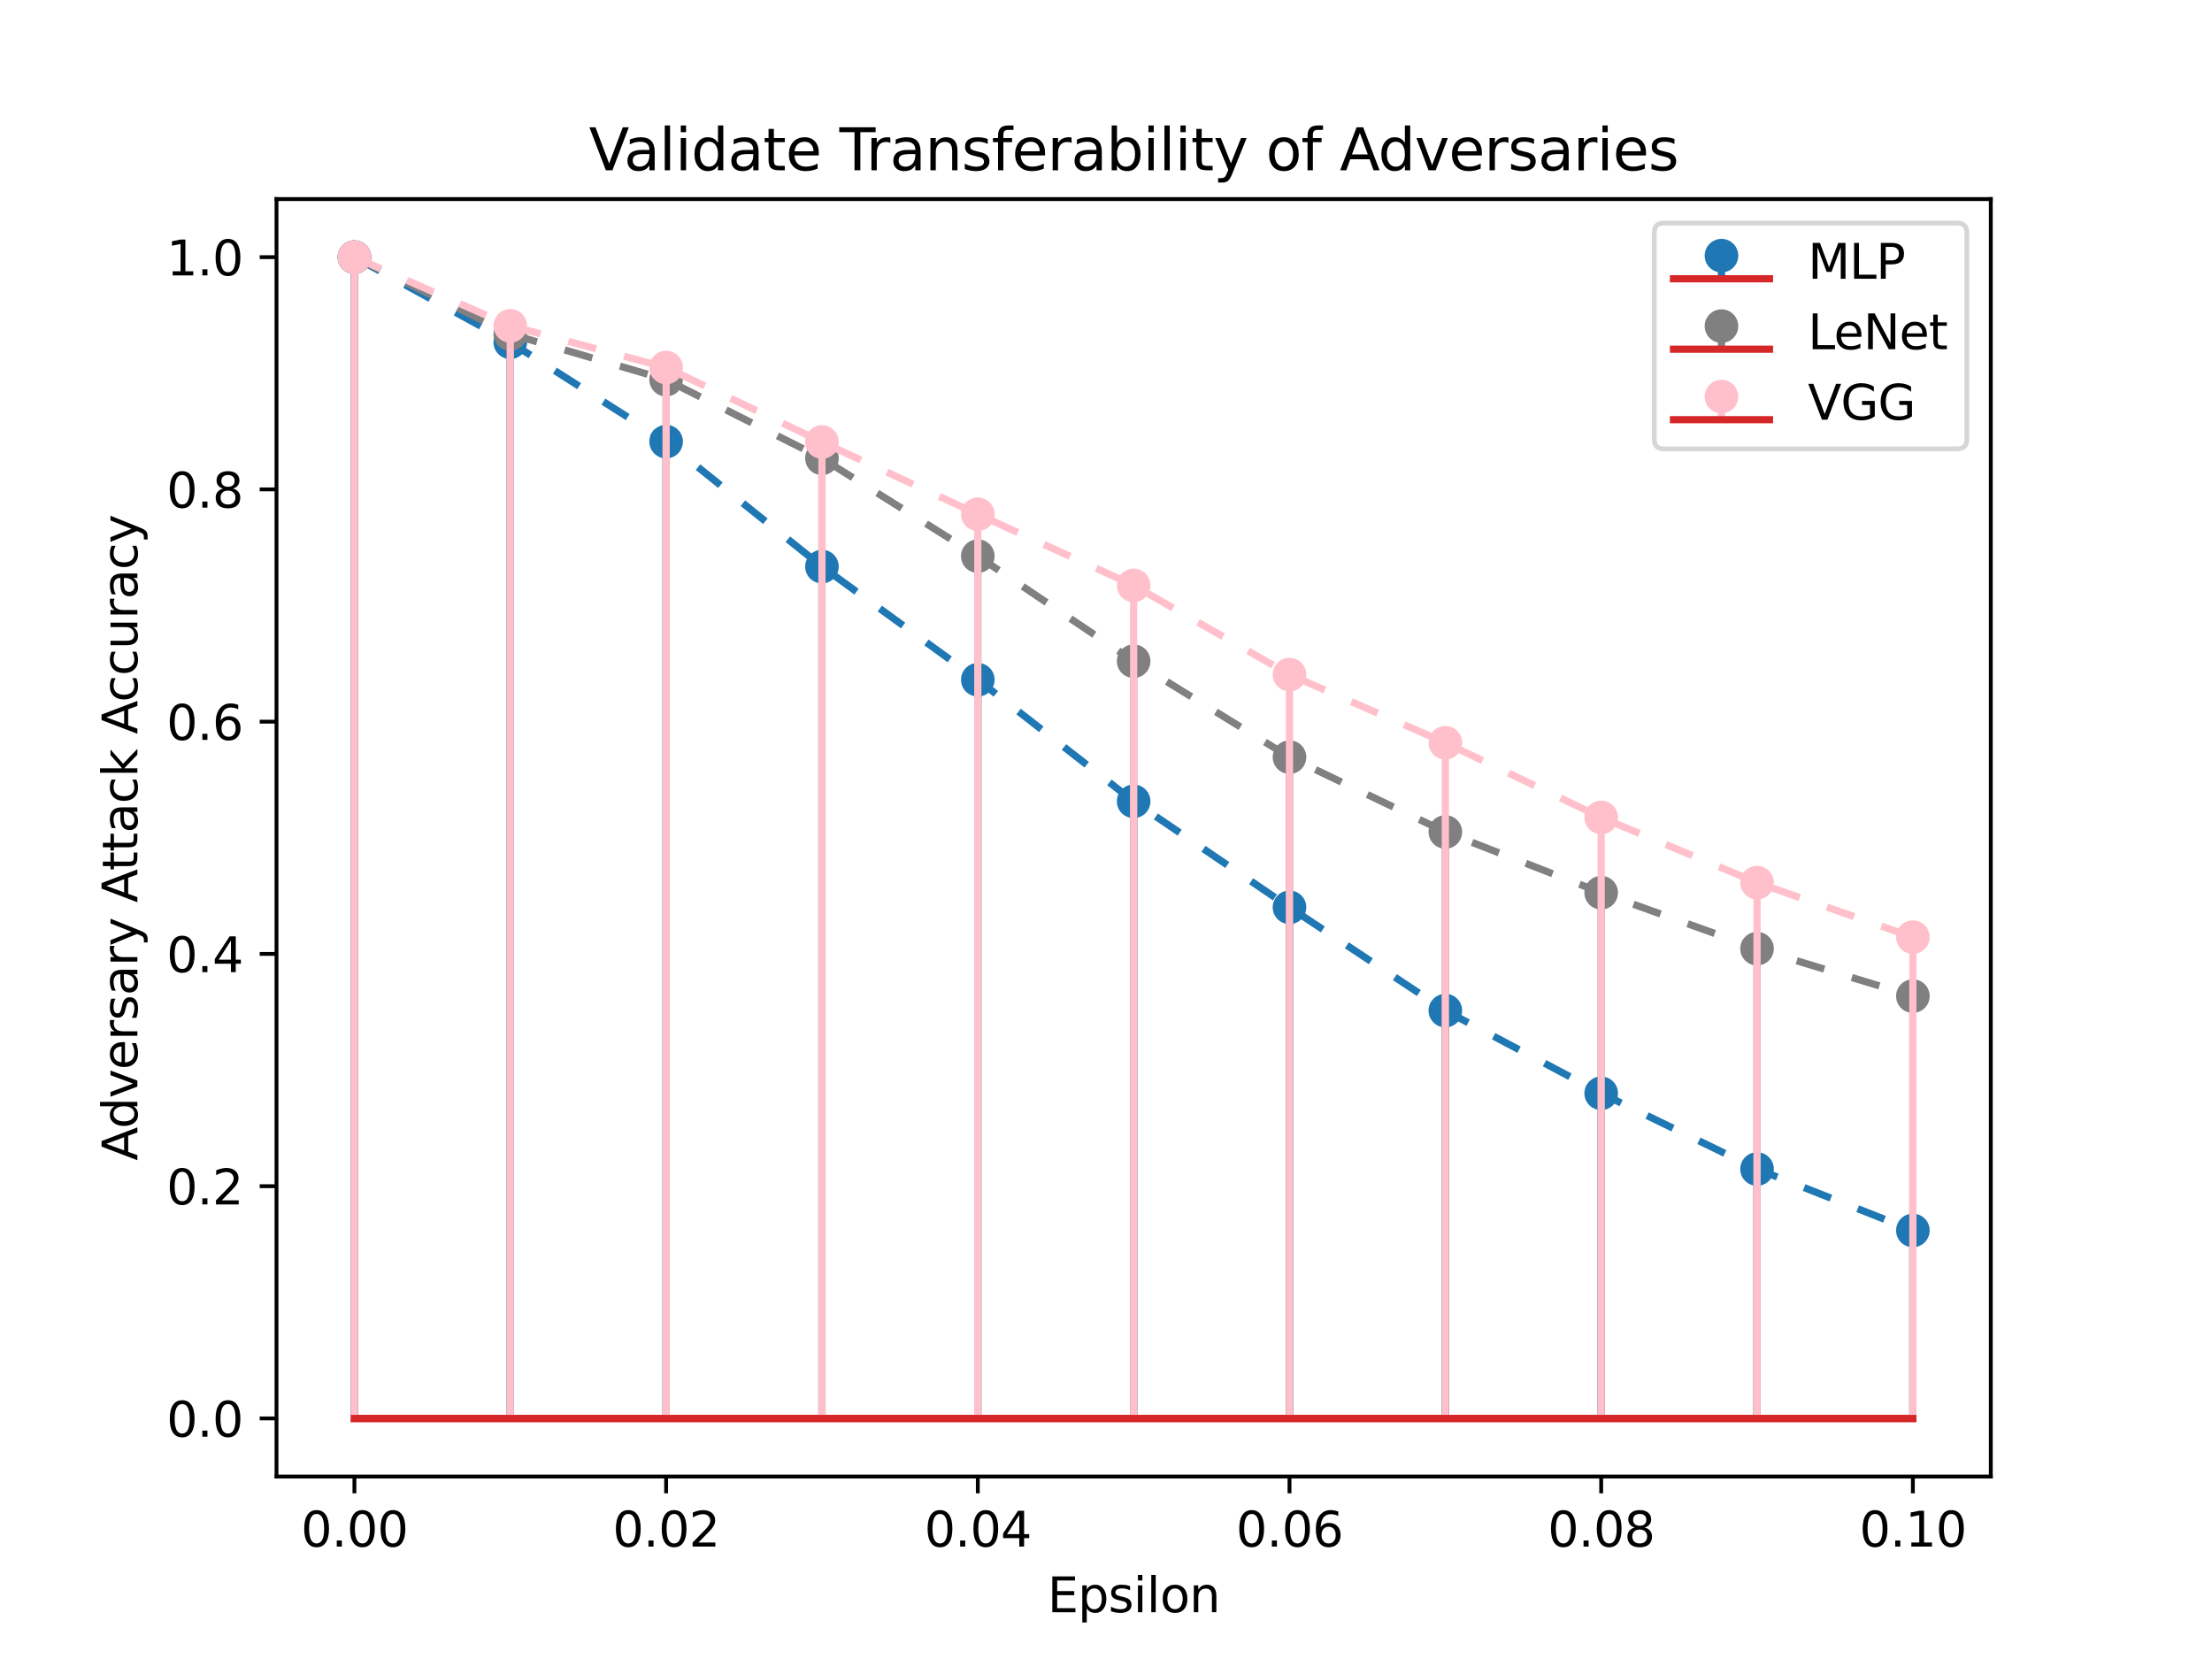 <?xml version="1.0" encoding="utf-8" standalone="no"?>
<!DOCTYPE svg PUBLIC "-//W3C//DTD SVG 1.1//EN"
  "http://www.w3.org/Graphics/SVG/1.1/DTD/svg11.dtd">
<svg xmlns:xlink="http://www.w3.org/1999/xlink" width="460.8pt" height="345.6pt" viewBox="0 0 460.8 345.6" xmlns="http://www.w3.org/2000/svg" version="1.1">
 <defs>
  <style type="text/css">*{stroke-linejoin: round; stroke-linecap: butt}</style>
 </defs>
 <g id="figure_1">
  <g id="patch_1">
   <path d="M 0 345.6 
L 460.8 345.6 
L 460.8 0 
L 0 0 
z
" style="fill: #ffffff"/>
  </g>
  <g id="axes_1">
   <g id="patch_2">
    <path d="M 57.6 307.584 
L 414.72 307.584 
L 414.72 41.472 
L 57.6 41.472 
z
" style="fill: #ffffff"/>
   </g>
   <g id="matplotlib.axis_1">
    <g id="xtick_1">
     <g id="line2d_1">
      <defs>
       <path id="m515051e4c6" d="M 0 0 
L 0 3.5 
" style="stroke: #000000; stroke-width: 0.8"/>
      </defs>
      <g>
       <use xlink:href="#m515051e4c6" x="73.833" y="307.584" style="stroke: #000000; stroke-width: 0.8"/>
      </g>
     </g>
     <g id="text_1">
      <!-- 0.00 -->
      <g transform="translate(62.7 322.182) scale(0.1 -0.1)">
       <defs>
        <path id="DejaVuSans-30" d="M 2034 4250 
Q 1547 4250 1301 3770 
Q 1056 3291 1056 2328 
Q 1056 1369 1301 889 
Q 1547 409 2034 409 
Q 2525 409 2770 889 
Q 3016 1369 3016 2328 
Q 3016 3291 2770 3770 
Q 2525 4250 2034 4250 
z
M 2034 4750 
Q 2819 4750 3233 4129 
Q 3647 3509 3647 2328 
Q 3647 1150 3233 529 
Q 2819 -91 2034 -91 
Q 1250 -91 836 529 
Q 422 1150 422 2328 
Q 422 3509 836 4129 
Q 1250 4750 2034 4750 
z
" transform="scale(0.016)"/>
        <path id="DejaVuSans-2e" d="M 684 794 
L 1344 794 
L 1344 0 
L 684 0 
L 684 794 
z
" transform="scale(0.016)"/>
       </defs>
       <use xlink:href="#DejaVuSans-30"/>
       <use xlink:href="#DejaVuSans-2e" x="63.623"/>
       <use xlink:href="#DejaVuSans-30" x="95.41"/>
       <use xlink:href="#DejaVuSans-30" x="159.033"/>
      </g>
     </g>
    </g>
    <g id="xtick_2">
     <g id="line2d_2">
      <g>
       <use xlink:href="#m515051e4c6" x="138.764" y="307.584" style="stroke: #000000; stroke-width: 0.8"/>
      </g>
     </g>
     <g id="text_2">
      <!-- 0.02 -->
      <g transform="translate(127.631 322.182) scale(0.1 -0.1)">
       <defs>
        <path id="DejaVuSans-32" d="M 1228 531 
L 3431 531 
L 3431 0 
L 469 0 
L 469 531 
Q 828 903 1448 1529 
Q 2069 2156 2228 2338 
Q 2531 2678 2651 2914 
Q 2772 3150 2772 3378 
Q 2772 3750 2511 3984 
Q 2250 4219 1831 4219 
Q 1534 4219 1204 4116 
Q 875 4013 500 3803 
L 500 4441 
Q 881 4594 1212 4672 
Q 1544 4750 1819 4750 
Q 2544 4750 2975 4387 
Q 3406 4025 3406 3419 
Q 3406 3131 3298 2873 
Q 3191 2616 2906 2266 
Q 2828 2175 2409 1742 
Q 1991 1309 1228 531 
z
" transform="scale(0.016)"/>
       </defs>
       <use xlink:href="#DejaVuSans-30"/>
       <use xlink:href="#DejaVuSans-2e" x="63.623"/>
       <use xlink:href="#DejaVuSans-30" x="95.41"/>
       <use xlink:href="#DejaVuSans-32" x="159.033"/>
      </g>
     </g>
    </g>
    <g id="xtick_3">
     <g id="line2d_3">
      <g>
       <use xlink:href="#m515051e4c6" x="203.695" y="307.584" style="stroke: #000000; stroke-width: 0.8"/>
      </g>
     </g>
     <g id="text_3">
      <!-- 0.04 -->
      <g transform="translate(192.562 322.182) scale(0.1 -0.1)">
       <defs>
        <path id="DejaVuSans-34" d="M 2419 4116 
L 825 1625 
L 2419 1625 
L 2419 4116 
z
M 2253 4666 
L 3047 4666 
L 3047 1625 
L 3713 1625 
L 3713 1100 
L 3047 1100 
L 3047 0 
L 2419 0 
L 2419 1100 
L 313 1100 
L 313 1709 
L 2253 4666 
z
" transform="scale(0.016)"/>
       </defs>
       <use xlink:href="#DejaVuSans-30"/>
       <use xlink:href="#DejaVuSans-2e" x="63.623"/>
       <use xlink:href="#DejaVuSans-30" x="95.41"/>
       <use xlink:href="#DejaVuSans-34" x="159.033"/>
      </g>
     </g>
    </g>
    <g id="xtick_4">
     <g id="line2d_4">
      <g>
       <use xlink:href="#m515051e4c6" x="268.625" y="307.584" style="stroke: #000000; stroke-width: 0.8"/>
      </g>
     </g>
     <g id="text_4">
      <!-- 0.06 -->
      <g transform="translate(257.493 322.182) scale(0.1 -0.1)">
       <defs>
        <path id="DejaVuSans-36" d="M 2113 2584 
Q 1688 2584 1439 2293 
Q 1191 2003 1191 1497 
Q 1191 994 1439 701 
Q 1688 409 2113 409 
Q 2538 409 2786 701 
Q 3034 994 3034 1497 
Q 3034 2003 2786 2293 
Q 2538 2584 2113 2584 
z
M 3366 4563 
L 3366 3988 
Q 3128 4100 2886 4159 
Q 2644 4219 2406 4219 
Q 1781 4219 1451 3797 
Q 1122 3375 1075 2522 
Q 1259 2794 1537 2939 
Q 1816 3084 2150 3084 
Q 2853 3084 3261 2657 
Q 3669 2231 3669 1497 
Q 3669 778 3244 343 
Q 2819 -91 2113 -91 
Q 1303 -91 875 529 
Q 447 1150 447 2328 
Q 447 3434 972 4092 
Q 1497 4750 2381 4750 
Q 2619 4750 2861 4703 
Q 3103 4656 3366 4563 
z
" transform="scale(0.016)"/>
       </defs>
       <use xlink:href="#DejaVuSans-30"/>
       <use xlink:href="#DejaVuSans-2e" x="63.623"/>
       <use xlink:href="#DejaVuSans-30" x="95.41"/>
       <use xlink:href="#DejaVuSans-36" x="159.033"/>
      </g>
     </g>
    </g>
    <g id="xtick_5">
     <g id="line2d_5">
      <g>
       <use xlink:href="#m515051e4c6" x="333.556" y="307.584" style="stroke: #000000; stroke-width: 0.8"/>
      </g>
     </g>
     <g id="text_5">
      <!-- 0.08 -->
      <g transform="translate(322.424 322.182) scale(0.1 -0.1)">
       <defs>
        <path id="DejaVuSans-38" d="M 2034 2216 
Q 1584 2216 1326 1975 
Q 1069 1734 1069 1313 
Q 1069 891 1326 650 
Q 1584 409 2034 409 
Q 2484 409 2743 651 
Q 3003 894 3003 1313 
Q 3003 1734 2745 1975 
Q 2488 2216 2034 2216 
z
M 1403 2484 
Q 997 2584 770 2862 
Q 544 3141 544 3541 
Q 544 4100 942 4425 
Q 1341 4750 2034 4750 
Q 2731 4750 3128 4425 
Q 3525 4100 3525 3541 
Q 3525 3141 3298 2862 
Q 3072 2584 2669 2484 
Q 3125 2378 3379 2068 
Q 3634 1759 3634 1313 
Q 3634 634 3220 271 
Q 2806 -91 2034 -91 
Q 1263 -91 848 271 
Q 434 634 434 1313 
Q 434 1759 690 2068 
Q 947 2378 1403 2484 
z
M 1172 3481 
Q 1172 3119 1398 2916 
Q 1625 2713 2034 2713 
Q 2441 2713 2670 2916 
Q 2900 3119 2900 3481 
Q 2900 3844 2670 4047 
Q 2441 4250 2034 4250 
Q 1625 4250 1398 4047 
Q 1172 3844 1172 3481 
z
" transform="scale(0.016)"/>
       </defs>
       <use xlink:href="#DejaVuSans-30"/>
       <use xlink:href="#DejaVuSans-2e" x="63.623"/>
       <use xlink:href="#DejaVuSans-30" x="95.41"/>
       <use xlink:href="#DejaVuSans-38" x="159.033"/>
      </g>
     </g>
    </g>
    <g id="xtick_6">
     <g id="line2d_6">
      <g>
       <use xlink:href="#m515051e4c6" x="398.487" y="307.584" style="stroke: #000000; stroke-width: 0.8"/>
      </g>
     </g>
     <g id="text_6">
      <!-- 0.10 -->
      <g transform="translate(387.354 322.182) scale(0.1 -0.1)">
       <defs>
        <path id="DejaVuSans-31" d="M 794 531 
L 1825 531 
L 1825 4091 
L 703 3866 
L 703 4441 
L 1819 4666 
L 2450 4666 
L 2450 531 
L 3481 531 
L 3481 0 
L 794 0 
L 794 531 
z
" transform="scale(0.016)"/>
       </defs>
       <use xlink:href="#DejaVuSans-30"/>
       <use xlink:href="#DejaVuSans-2e" x="63.623"/>
       <use xlink:href="#DejaVuSans-31" x="95.41"/>
       <use xlink:href="#DejaVuSans-30" x="159.033"/>
      </g>
     </g>
    </g>
    <g id="text_7">
     <!-- Epsilon -->
     <g transform="translate(218.215 335.861) scale(0.1 -0.1)">
      <defs>
       <path id="DejaVuSans-45" d="M 628 4666 
L 3578 4666 
L 3578 4134 
L 1259 4134 
L 1259 2753 
L 3481 2753 
L 3481 2222 
L 1259 2222 
L 1259 531 
L 3634 531 
L 3634 0 
L 628 0 
L 628 4666 
z
" transform="scale(0.016)"/>
       <path id="DejaVuSans-70" d="M 1159 525 
L 1159 -1331 
L 581 -1331 
L 581 3500 
L 1159 3500 
L 1159 2969 
Q 1341 3281 1617 3432 
Q 1894 3584 2278 3584 
Q 2916 3584 3314 3078 
Q 3713 2572 3713 1747 
Q 3713 922 3314 415 
Q 2916 -91 2278 -91 
Q 1894 -91 1617 61 
Q 1341 213 1159 525 
z
M 3116 1747 
Q 3116 2381 2855 2742 
Q 2594 3103 2138 3103 
Q 1681 3103 1420 2742 
Q 1159 2381 1159 1747 
Q 1159 1113 1420 752 
Q 1681 391 2138 391 
Q 2594 391 2855 752 
Q 3116 1113 3116 1747 
z
" transform="scale(0.016)"/>
       <path id="DejaVuSans-73" d="M 2834 3397 
L 2834 2853 
Q 2591 2978 2328 3040 
Q 2066 3103 1784 3103 
Q 1356 3103 1142 2972 
Q 928 2841 928 2578 
Q 928 2378 1081 2264 
Q 1234 2150 1697 2047 
L 1894 2003 
Q 2506 1872 2764 1633 
Q 3022 1394 3022 966 
Q 3022 478 2636 193 
Q 2250 -91 1575 -91 
Q 1294 -91 989 -36 
Q 684 19 347 128 
L 347 722 
Q 666 556 975 473 
Q 1284 391 1588 391 
Q 1994 391 2212 530 
Q 2431 669 2431 922 
Q 2431 1156 2273 1281 
Q 2116 1406 1581 1522 
L 1381 1569 
Q 847 1681 609 1914 
Q 372 2147 372 2553 
Q 372 3047 722 3315 
Q 1072 3584 1716 3584 
Q 2034 3584 2315 3537 
Q 2597 3491 2834 3397 
z
" transform="scale(0.016)"/>
       <path id="DejaVuSans-69" d="M 603 3500 
L 1178 3500 
L 1178 0 
L 603 0 
L 603 3500 
z
M 603 4863 
L 1178 4863 
L 1178 4134 
L 603 4134 
L 603 4863 
z
" transform="scale(0.016)"/>
       <path id="DejaVuSans-6c" d="M 603 4863 
L 1178 4863 
L 1178 0 
L 603 0 
L 603 4863 
z
" transform="scale(0.016)"/>
       <path id="DejaVuSans-6f" d="M 1959 3097 
Q 1497 3097 1228 2736 
Q 959 2375 959 1747 
Q 959 1119 1226 758 
Q 1494 397 1959 397 
Q 2419 397 2687 759 
Q 2956 1122 2956 1747 
Q 2956 2369 2687 2733 
Q 2419 3097 1959 3097 
z
M 1959 3584 
Q 2709 3584 3137 3096 
Q 3566 2609 3566 1747 
Q 3566 888 3137 398 
Q 2709 -91 1959 -91 
Q 1206 -91 779 398 
Q 353 888 353 1747 
Q 353 2609 779 3096 
Q 1206 3584 1959 3584 
z
" transform="scale(0.016)"/>
       <path id="DejaVuSans-6e" d="M 3513 2113 
L 3513 0 
L 2938 0 
L 2938 2094 
Q 2938 2591 2744 2837 
Q 2550 3084 2163 3084 
Q 1697 3084 1428 2787 
Q 1159 2491 1159 1978 
L 1159 0 
L 581 0 
L 581 3500 
L 1159 3500 
L 1159 2956 
Q 1366 3272 1645 3428 
Q 1925 3584 2291 3584 
Q 2894 3584 3203 3211 
Q 3513 2838 3513 2113 
z
" transform="scale(0.016)"/>
      </defs>
      <use xlink:href="#DejaVuSans-45"/>
      <use xlink:href="#DejaVuSans-70" x="63.184"/>
      <use xlink:href="#DejaVuSans-73" x="126.66"/>
      <use xlink:href="#DejaVuSans-69" x="178.76"/>
      <use xlink:href="#DejaVuSans-6c" x="206.543"/>
      <use xlink:href="#DejaVuSans-6f" x="234.326"/>
      <use xlink:href="#DejaVuSans-6e" x="295.508"/>
     </g>
    </g>
   </g>
   <g id="matplotlib.axis_2">
    <g id="ytick_1">
     <g id="line2d_7">
      <defs>
       <path id="maca1b8f398" d="M 0 0 
L -3.5 0 
" style="stroke: #000000; stroke-width: 0.8"/>
      </defs>
      <g>
       <use xlink:href="#maca1b8f398" x="57.6" y="295.488" style="stroke: #000000; stroke-width: 0.8"/>
      </g>
     </g>
     <g id="text_8">
      <!-- 0.0 -->
      <g transform="translate(34.697 299.287) scale(0.1 -0.1)">
       <use xlink:href="#DejaVuSans-30"/>
       <use xlink:href="#DejaVuSans-2e" x="63.623"/>
       <use xlink:href="#DejaVuSans-30" x="95.41"/>
      </g>
     </g>
    </g>
    <g id="ytick_2">
     <g id="line2d_8">
      <g>
       <use xlink:href="#maca1b8f398" x="57.6" y="247.104" style="stroke: #000000; stroke-width: 0.8"/>
      </g>
     </g>
     <g id="text_9">
      <!-- 0.2 -->
      <g transform="translate(34.697 250.903) scale(0.1 -0.1)">
       <use xlink:href="#DejaVuSans-30"/>
       <use xlink:href="#DejaVuSans-2e" x="63.623"/>
       <use xlink:href="#DejaVuSans-32" x="95.41"/>
      </g>
     </g>
    </g>
    <g id="ytick_3">
     <g id="line2d_9">
      <g>
       <use xlink:href="#maca1b8f398" x="57.6" y="198.72" style="stroke: #000000; stroke-width: 0.8"/>
      </g>
     </g>
     <g id="text_10">
      <!-- 0.4 -->
      <g transform="translate(34.697 202.519) scale(0.1 -0.1)">
       <use xlink:href="#DejaVuSans-30"/>
       <use xlink:href="#DejaVuSans-2e" x="63.623"/>
       <use xlink:href="#DejaVuSans-34" x="95.41"/>
      </g>
     </g>
    </g>
    <g id="ytick_4">
     <g id="line2d_10">
      <g>
       <use xlink:href="#maca1b8f398" x="57.6" y="150.336" style="stroke: #000000; stroke-width: 0.8"/>
      </g>
     </g>
     <g id="text_11">
      <!-- 0.6 -->
      <g transform="translate(34.697 154.135) scale(0.1 -0.1)">
       <use xlink:href="#DejaVuSans-30"/>
       <use xlink:href="#DejaVuSans-2e" x="63.623"/>
       <use xlink:href="#DejaVuSans-36" x="95.41"/>
      </g>
     </g>
    </g>
    <g id="ytick_5">
     <g id="line2d_11">
      <g>
       <use xlink:href="#maca1b8f398" x="57.6" y="101.952" style="stroke: #000000; stroke-width: 0.8"/>
      </g>
     </g>
     <g id="text_12">
      <!-- 0.8 -->
      <g transform="translate(34.697 105.751) scale(0.1 -0.1)">
       <use xlink:href="#DejaVuSans-30"/>
       <use xlink:href="#DejaVuSans-2e" x="63.623"/>
       <use xlink:href="#DejaVuSans-38" x="95.41"/>
      </g>
     </g>
    </g>
    <g id="ytick_6">
     <g id="line2d_12">
      <g>
       <use xlink:href="#maca1b8f398" x="57.6" y="53.568" style="stroke: #000000; stroke-width: 0.8"/>
      </g>
     </g>
     <g id="text_13">
      <!-- 1.0 -->
      <g transform="translate(34.697 57.367) scale(0.1 -0.1)">
       <use xlink:href="#DejaVuSans-31"/>
       <use xlink:href="#DejaVuSans-2e" x="63.623"/>
       <use xlink:href="#DejaVuSans-30" x="95.41"/>
      </g>
     </g>
    </g>
    <g id="text_14">
     <!-- Adversary Attack Accuracy -->
     <g transform="translate(28.617 241.778) rotate(-90) scale(0.1 -0.1)">
      <defs>
       <path id="DejaVuSans-41" d="M 2188 4044 
L 1331 1722 
L 3047 1722 
L 2188 4044 
z
M 1831 4666 
L 2547 4666 
L 4325 0 
L 3669 0 
L 3244 1197 
L 1141 1197 
L 716 0 
L 50 0 
L 1831 4666 
z
" transform="scale(0.016)"/>
       <path id="DejaVuSans-64" d="M 2906 2969 
L 2906 4863 
L 3481 4863 
L 3481 0 
L 2906 0 
L 2906 525 
Q 2725 213 2448 61 
Q 2172 -91 1784 -91 
Q 1150 -91 751 415 
Q 353 922 353 1747 
Q 353 2572 751 3078 
Q 1150 3584 1784 3584 
Q 2172 3584 2448 3432 
Q 2725 3281 2906 2969 
z
M 947 1747 
Q 947 1113 1208 752 
Q 1469 391 1925 391 
Q 2381 391 2643 752 
Q 2906 1113 2906 1747 
Q 2906 2381 2643 2742 
Q 2381 3103 1925 3103 
Q 1469 3103 1208 2742 
Q 947 2381 947 1747 
z
" transform="scale(0.016)"/>
       <path id="DejaVuSans-76" d="M 191 3500 
L 800 3500 
L 1894 563 
L 2988 3500 
L 3597 3500 
L 2284 0 
L 1503 0 
L 191 3500 
z
" transform="scale(0.016)"/>
       <path id="DejaVuSans-65" d="M 3597 1894 
L 3597 1613 
L 953 1613 
Q 991 1019 1311 708 
Q 1631 397 2203 397 
Q 2534 397 2845 478 
Q 3156 559 3463 722 
L 3463 178 
Q 3153 47 2828 -22 
Q 2503 -91 2169 -91 
Q 1331 -91 842 396 
Q 353 884 353 1716 
Q 353 2575 817 3079 
Q 1281 3584 2069 3584 
Q 2775 3584 3186 3129 
Q 3597 2675 3597 1894 
z
M 3022 2063 
Q 3016 2534 2758 2815 
Q 2500 3097 2075 3097 
Q 1594 3097 1305 2825 
Q 1016 2553 972 2059 
L 3022 2063 
z
" transform="scale(0.016)"/>
       <path id="DejaVuSans-72" d="M 2631 2963 
Q 2534 3019 2420 3045 
Q 2306 3072 2169 3072 
Q 1681 3072 1420 2755 
Q 1159 2438 1159 1844 
L 1159 0 
L 581 0 
L 581 3500 
L 1159 3500 
L 1159 2956 
Q 1341 3275 1631 3429 
Q 1922 3584 2338 3584 
Q 2397 3584 2469 3576 
Q 2541 3569 2628 3553 
L 2631 2963 
z
" transform="scale(0.016)"/>
       <path id="DejaVuSans-61" d="M 2194 1759 
Q 1497 1759 1228 1600 
Q 959 1441 959 1056 
Q 959 750 1161 570 
Q 1363 391 1709 391 
Q 2188 391 2477 730 
Q 2766 1069 2766 1631 
L 2766 1759 
L 2194 1759 
z
M 3341 1997 
L 3341 0 
L 2766 0 
L 2766 531 
Q 2569 213 2275 61 
Q 1981 -91 1556 -91 
Q 1019 -91 701 211 
Q 384 513 384 1019 
Q 384 1609 779 1909 
Q 1175 2209 1959 2209 
L 2766 2209 
L 2766 2266 
Q 2766 2663 2505 2880 
Q 2244 3097 1772 3097 
Q 1472 3097 1187 3025 
Q 903 2953 641 2809 
L 641 3341 
Q 956 3463 1253 3523 
Q 1550 3584 1831 3584 
Q 2591 3584 2966 3190 
Q 3341 2797 3341 1997 
z
" transform="scale(0.016)"/>
       <path id="DejaVuSans-79" d="M 2059 -325 
Q 1816 -950 1584 -1140 
Q 1353 -1331 966 -1331 
L 506 -1331 
L 506 -850 
L 844 -850 
Q 1081 -850 1212 -737 
Q 1344 -625 1503 -206 
L 1606 56 
L 191 3500 
L 800 3500 
L 1894 763 
L 2988 3500 
L 3597 3500 
L 2059 -325 
z
" transform="scale(0.016)"/>
       <path id="DejaVuSans-20" transform="scale(0.016)"/>
       <path id="DejaVuSans-74" d="M 1172 4494 
L 1172 3500 
L 2356 3500 
L 2356 3053 
L 1172 3053 
L 1172 1153 
Q 1172 725 1289 603 
Q 1406 481 1766 481 
L 2356 481 
L 2356 0 
L 1766 0 
Q 1100 0 847 248 
Q 594 497 594 1153 
L 594 3053 
L 172 3053 
L 172 3500 
L 594 3500 
L 594 4494 
L 1172 4494 
z
" transform="scale(0.016)"/>
       <path id="DejaVuSans-63" d="M 3122 3366 
L 3122 2828 
Q 2878 2963 2633 3030 
Q 2388 3097 2138 3097 
Q 1578 3097 1268 2742 
Q 959 2388 959 1747 
Q 959 1106 1268 751 
Q 1578 397 2138 397 
Q 2388 397 2633 464 
Q 2878 531 3122 666 
L 3122 134 
Q 2881 22 2623 -34 
Q 2366 -91 2075 -91 
Q 1284 -91 818 406 
Q 353 903 353 1747 
Q 353 2603 823 3093 
Q 1294 3584 2113 3584 
Q 2378 3584 2631 3529 
Q 2884 3475 3122 3366 
z
" transform="scale(0.016)"/>
       <path id="DejaVuSans-6b" d="M 581 4863 
L 1159 4863 
L 1159 1991 
L 2875 3500 
L 3609 3500 
L 1753 1863 
L 3688 0 
L 2938 0 
L 1159 1709 
L 1159 0 
L 581 0 
L 581 4863 
z
" transform="scale(0.016)"/>
       <path id="DejaVuSans-75" d="M 544 1381 
L 544 3500 
L 1119 3500 
L 1119 1403 
Q 1119 906 1312 657 
Q 1506 409 1894 409 
Q 2359 409 2629 706 
Q 2900 1003 2900 1516 
L 2900 3500 
L 3475 3500 
L 3475 0 
L 2900 0 
L 2900 538 
Q 2691 219 2414 64 
Q 2138 -91 1772 -91 
Q 1169 -91 856 284 
Q 544 659 544 1381 
z
M 1991 3584 
L 1991 3584 
z
" transform="scale(0.016)"/>
      </defs>
      <use xlink:href="#DejaVuSans-41"/>
      <use xlink:href="#DejaVuSans-64" x="66.658"/>
      <use xlink:href="#DejaVuSans-76" x="130.135"/>
      <use xlink:href="#DejaVuSans-65" x="189.314"/>
      <use xlink:href="#DejaVuSans-72" x="250.838"/>
      <use xlink:href="#DejaVuSans-73" x="291.951"/>
      <use xlink:href="#DejaVuSans-61" x="344.051"/>
      <use xlink:href="#DejaVuSans-72" x="405.33"/>
      <use xlink:href="#DejaVuSans-79" x="446.443"/>
      <use xlink:href="#DejaVuSans-20" x="505.623"/>
      <use xlink:href="#DejaVuSans-41" x="537.41"/>
      <use xlink:href="#DejaVuSans-74" x="604.068"/>
      <use xlink:href="#DejaVuSans-74" x="643.277"/>
      <use xlink:href="#DejaVuSans-61" x="682.486"/>
      <use xlink:href="#DejaVuSans-63" x="743.766"/>
      <use xlink:href="#DejaVuSans-6b" x="798.746"/>
      <use xlink:href="#DejaVuSans-20" x="856.656"/>
      <use xlink:href="#DejaVuSans-41" x="888.443"/>
      <use xlink:href="#DejaVuSans-63" x="955.102"/>
      <use xlink:href="#DejaVuSans-63" x="1010.082"/>
      <use xlink:href="#DejaVuSans-75" x="1065.062"/>
      <use xlink:href="#DejaVuSans-72" x="1128.441"/>
      <use xlink:href="#DejaVuSans-61" x="1169.555"/>
      <use xlink:href="#DejaVuSans-63" x="1230.834"/>
      <use xlink:href="#DejaVuSans-79" x="1285.814"/>
     </g>
    </g>
   </g>
   <g id="LineCollection_1">
    <path d="M 73.833 295.488 
L 73.833 53.568 
" clip-path="url(#pc037091ed4)" style="fill: none; stroke: #1f77b4; stroke-width: 1.5"/>
    <path d="M 106.298 295.488 
L 106.298 71.3 
" clip-path="url(#pc037091ed4)" style="fill: none; stroke: #1f77b4; stroke-width: 1.5"/>
    <path d="M 138.764 295.488 
L 138.764 91.996 
" clip-path="url(#pc037091ed4)" style="fill: none; stroke: #1f77b4; stroke-width: 1.5"/>
    <path d="M 171.229 295.488 
L 171.229 118.029 
" clip-path="url(#pc037091ed4)" style="fill: none; stroke: #1f77b4; stroke-width: 1.5"/>
    <path d="M 203.695 295.488 
L 203.695 141.606 
" clip-path="url(#pc037091ed4)" style="fill: none; stroke: #1f77b4; stroke-width: 1.5"/>
    <path d="M 236.16 295.488 
L 236.16 166.933 
" clip-path="url(#pc037091ed4)" style="fill: none; stroke: #1f77b4; stroke-width: 1.5"/>
    <path d="M 268.625 295.488 
L 268.625 189.013 
" clip-path="url(#pc037091ed4)" style="fill: none; stroke: #1f77b4; stroke-width: 1.5"/>
    <path d="M 301.091 295.488 
L 301.091 210.528 
" clip-path="url(#pc037091ed4)" style="fill: none; stroke: #1f77b4; stroke-width: 1.5"/>
    <path d="M 333.556 295.488 
L 333.556 227.752 
" clip-path="url(#pc037091ed4)" style="fill: none; stroke: #1f77b4; stroke-width: 1.5"/>
    <path d="M 366.022 295.488 
L 366.022 243.535 
" clip-path="url(#pc037091ed4)" style="fill: none; stroke: #1f77b4; stroke-width: 1.5"/>
    <path d="M 398.487 295.488 
L 398.487 256.326 
" clip-path="url(#pc037091ed4)" style="fill: none; stroke: #1f77b4; stroke-width: 1.5"/>
   </g>
   <g id="line2d_13">
    <defs>
     <path id="m6d7b881311" d="M 0 3 
C 0.796 3 1.559 2.684 2.121 2.121 
C 2.684 1.559 3 0.796 3 0 
C 3 -0.796 2.684 -1.559 2.121 -2.121 
C 1.559 -2.684 0.796 -3 0 -3 
C -0.796 -3 -1.559 -2.684 -2.121 -2.121 
C -2.684 -1.559 -3 -0.796 -3 0 
C -3 0.796 -2.684 1.559 -2.121 2.121 
C -1.559 2.684 -0.796 3 0 3 
z
" style="stroke: #1f77b4"/>
    </defs>
    <g clip-path="url(#pc037091ed4)">
     <use xlink:href="#m6d7b881311" x="73.833" y="53.568" style="fill: #1f77b4; stroke: #1f77b4"/>
     <use xlink:href="#m6d7b881311" x="106.298" y="71.3" style="fill: #1f77b4; stroke: #1f77b4"/>
     <use xlink:href="#m6d7b881311" x="138.764" y="91.996" style="fill: #1f77b4; stroke: #1f77b4"/>
     <use xlink:href="#m6d7b881311" x="171.229" y="118.029" style="fill: #1f77b4; stroke: #1f77b4"/>
     <use xlink:href="#m6d7b881311" x="203.695" y="141.606" style="fill: #1f77b4; stroke: #1f77b4"/>
     <use xlink:href="#m6d7b881311" x="236.16" y="166.933" style="fill: #1f77b4; stroke: #1f77b4"/>
     <use xlink:href="#m6d7b881311" x="268.625" y="189.013" style="fill: #1f77b4; stroke: #1f77b4"/>
     <use xlink:href="#m6d7b881311" x="301.091" y="210.528" style="fill: #1f77b4; stroke: #1f77b4"/>
     <use xlink:href="#m6d7b881311" x="333.556" y="227.752" style="fill: #1f77b4; stroke: #1f77b4"/>
     <use xlink:href="#m6d7b881311" x="366.022" y="243.535" style="fill: #1f77b4; stroke: #1f77b4"/>
     <use xlink:href="#m6d7b881311" x="398.487" y="256.326" style="fill: #1f77b4; stroke: #1f77b4"/>
    </g>
   </g>
   <g id="line2d_14">
    <path d="M 73.833 295.488 
L 398.487 295.488 
" clip-path="url(#pc037091ed4)" style="fill: none; stroke: #d62728; stroke-width: 1.5; stroke-linecap: square"/>
   </g>
   <g id="line2d_15">
    <path d="M 73.833 53.568 
L 106.298 71.3 
L 138.764 91.996 
L 171.229 118.029 
L 203.695 141.606 
L 236.16 166.933 
L 268.625 189.013 
L 301.091 210.528 
L 333.556 227.752 
L 366.022 243.535 
L 398.487 256.326 
" clip-path="url(#pc037091ed4)" style="fill: none; stroke-dasharray: 6,6; stroke-dashoffset: 0; stroke: #1f77b4; stroke-width: 1.5"/>
   </g>
   <g id="LineCollection_2">
    <path d="M 73.833 295.488 
L 73.833 53.568 
" clip-path="url(#pc037091ed4)" style="fill: none; stroke: #808080; stroke-width: 1.5"/>
    <path d="M 106.298 295.488 
L 106.298 69.577 
" clip-path="url(#pc037091ed4)" style="fill: none; stroke: #808080; stroke-width: 1.5"/>
    <path d="M 138.764 295.488 
L 138.764 79.093 
" clip-path="url(#pc037091ed4)" style="fill: none; stroke: #808080; stroke-width: 1.5"/>
    <path d="M 171.229 295.488 
L 171.229 95.469 
" clip-path="url(#pc037091ed4)" style="fill: none; stroke: #808080; stroke-width: 1.5"/>
    <path d="M 203.695 295.488 
L 203.695 115.855 
" clip-path="url(#pc037091ed4)" style="fill: none; stroke: #808080; stroke-width: 1.5"/>
    <path d="M 236.16 295.488 
L 236.16 137.737 
" clip-path="url(#pc037091ed4)" style="fill: none; stroke: #808080; stroke-width: 1.5"/>
    <path d="M 268.625 295.488 
L 268.625 157.728 
" clip-path="url(#pc037091ed4)" style="fill: none; stroke: #808080; stroke-width: 1.5"/>
    <path d="M 301.091 295.488 
L 301.091 173.314 
" clip-path="url(#pc037091ed4)" style="fill: none; stroke: #808080; stroke-width: 1.5"/>
    <path d="M 333.556 295.488 
L 333.556 185.963 
" clip-path="url(#pc037091ed4)" style="fill: none; stroke: #808080; stroke-width: 1.5"/>
    <path d="M 366.022 295.488 
L 366.022 197.624 
" clip-path="url(#pc037091ed4)" style="fill: none; stroke: #808080; stroke-width: 1.5"/>
    <path d="M 398.487 295.488 
L 398.487 207.507 
" clip-path="url(#pc037091ed4)" style="fill: none; stroke: #808080; stroke-width: 1.5"/>
   </g>
   <g id="line2d_16">
    <defs>
     <path id="me4153f39fd" d="M 0 3 
C 0.796 3 1.559 2.684 2.121 2.121 
C 2.684 1.559 3 0.796 3 0 
C 3 -0.796 2.684 -1.559 2.121 -2.121 
C 1.559 -2.684 0.796 -3 0 -3 
C -0.796 -3 -1.559 -2.684 -2.121 -2.121 
C -2.684 -1.559 -3 -0.796 -3 0 
C -3 0.796 -2.684 1.559 -2.121 2.121 
C -1.559 2.684 -0.796 3 0 3 
z
" style="stroke: #808080"/>
    </defs>
    <g clip-path="url(#pc037091ed4)">
     <use xlink:href="#me4153f39fd" x="73.833" y="53.568" style="fill: #808080; stroke: #808080"/>
     <use xlink:href="#me4153f39fd" x="106.298" y="69.577" style="fill: #808080; stroke: #808080"/>
     <use xlink:href="#me4153f39fd" x="138.764" y="79.093" style="fill: #808080; stroke: #808080"/>
     <use xlink:href="#me4153f39fd" x="171.229" y="95.469" style="fill: #808080; stroke: #808080"/>
     <use xlink:href="#me4153f39fd" x="203.695" y="115.855" style="fill: #808080; stroke: #808080"/>
     <use xlink:href="#me4153f39fd" x="236.16" y="137.737" style="fill: #808080; stroke: #808080"/>
     <use xlink:href="#me4153f39fd" x="268.625" y="157.728" style="fill: #808080; stroke: #808080"/>
     <use xlink:href="#me4153f39fd" x="301.091" y="173.314" style="fill: #808080; stroke: #808080"/>
     <use xlink:href="#me4153f39fd" x="333.556" y="185.963" style="fill: #808080; stroke: #808080"/>
     <use xlink:href="#me4153f39fd" x="366.022" y="197.624" style="fill: #808080; stroke: #808080"/>
     <use xlink:href="#me4153f39fd" x="398.487" y="207.507" style="fill: #808080; stroke: #808080"/>
    </g>
   </g>
   <g id="line2d_17">
    <path d="M 73.833 295.488 
L 398.487 295.488 
" clip-path="url(#pc037091ed4)" style="fill: none; stroke: #d62728; stroke-width: 1.5; stroke-linecap: square"/>
   </g>
   <g id="line2d_18">
    <path d="M 73.833 53.568 
L 106.298 69.577 
L 138.764 79.093 
L 171.229 95.469 
L 203.695 115.855 
L 236.16 137.737 
L 268.625 157.728 
L 301.091 173.314 
L 333.556 185.963 
L 366.022 197.624 
L 398.487 207.507 
" clip-path="url(#pc037091ed4)" style="fill: none; stroke-dasharray: 6,6; stroke-dashoffset: 0; stroke: #808080; stroke-width: 1.5"/>
   </g>
   <g id="LineCollection_3">
    <path d="M 73.833 295.488 
L 73.833 53.568 
" clip-path="url(#pc037091ed4)" style="fill: none; stroke: #ffc0cb; stroke-width: 1.5"/>
    <path d="M 106.298 295.488 
L 106.298 67.883 
" clip-path="url(#pc037091ed4)" style="fill: none; stroke: #ffc0cb; stroke-width: 1.5"/>
    <path d="M 138.764 295.488 
L 138.764 76.552 
" clip-path="url(#pc037091ed4)" style="fill: none; stroke: #ffc0cb; stroke-width: 1.5"/>
    <path d="M 171.229 295.488 
L 171.229 92.081 
" clip-path="url(#pc037091ed4)" style="fill: none; stroke: #ffc0cb; stroke-width: 1.5"/>
    <path d="M 203.695 295.488 
L 203.695 107.13 
" clip-path="url(#pc037091ed4)" style="fill: none; stroke: #ffc0cb; stroke-width: 1.5"/>
    <path d="M 236.16 295.488 
L 236.16 121.954 
" clip-path="url(#pc037091ed4)" style="fill: none; stroke: #ffc0cb; stroke-width: 1.5"/>
    <path d="M 268.625 295.488 
L 268.625 140.533 
" clip-path="url(#pc037091ed4)" style="fill: none; stroke: #ffc0cb; stroke-width: 1.5"/>
    <path d="M 301.091 295.488 
L 301.091 154.735 
" clip-path="url(#pc037091ed4)" style="fill: none; stroke: #ffc0cb; stroke-width: 1.5"/>
    <path d="M 333.556 295.488 
L 333.556 170.293 
" clip-path="url(#pc037091ed4)" style="fill: none; stroke: #ffc0cb; stroke-width: 1.5"/>
    <path d="M 366.022 295.488 
L 366.022 183.874 
" clip-path="url(#pc037091ed4)" style="fill: none; stroke: #ffc0cb; stroke-width: 1.5"/>
    <path d="M 398.487 295.488 
L 398.487 195.224 
" clip-path="url(#pc037091ed4)" style="fill: none; stroke: #ffc0cb; stroke-width: 1.5"/>
   </g>
   <g id="line2d_19">
    <defs>
     <path id="ma2149dc89c" d="M 0 3 
C 0.796 3 1.559 2.684 2.121 2.121 
C 2.684 1.559 3 0.796 3 0 
C 3 -0.796 2.684 -1.559 2.121 -2.121 
C 1.559 -2.684 0.796 -3 0 -3 
C -0.796 -3 -1.559 -2.684 -2.121 -2.121 
C -2.684 -1.559 -3 -0.796 -3 0 
C -3 0.796 -2.684 1.559 -2.121 2.121 
C -1.559 2.684 -0.796 3 0 3 
z
" style="stroke: #ffc0cb"/>
    </defs>
    <g clip-path="url(#pc037091ed4)">
     <use xlink:href="#ma2149dc89c" x="73.833" y="53.568" style="fill: #ffc0cb; stroke: #ffc0cb"/>
     <use xlink:href="#ma2149dc89c" x="106.298" y="67.883" style="fill: #ffc0cb; stroke: #ffc0cb"/>
     <use xlink:href="#ma2149dc89c" x="138.764" y="76.552" style="fill: #ffc0cb; stroke: #ffc0cb"/>
     <use xlink:href="#ma2149dc89c" x="171.229" y="92.081" style="fill: #ffc0cb; stroke: #ffc0cb"/>
     <use xlink:href="#ma2149dc89c" x="203.695" y="107.13" style="fill: #ffc0cb; stroke: #ffc0cb"/>
     <use xlink:href="#ma2149dc89c" x="236.16" y="121.954" style="fill: #ffc0cb; stroke: #ffc0cb"/>
     <use xlink:href="#ma2149dc89c" x="268.625" y="140.533" style="fill: #ffc0cb; stroke: #ffc0cb"/>
     <use xlink:href="#ma2149dc89c" x="301.091" y="154.735" style="fill: #ffc0cb; stroke: #ffc0cb"/>
     <use xlink:href="#ma2149dc89c" x="333.556" y="170.293" style="fill: #ffc0cb; stroke: #ffc0cb"/>
     <use xlink:href="#ma2149dc89c" x="366.022" y="183.874" style="fill: #ffc0cb; stroke: #ffc0cb"/>
     <use xlink:href="#ma2149dc89c" x="398.487" y="195.224" style="fill: #ffc0cb; stroke: #ffc0cb"/>
    </g>
   </g>
   <g id="line2d_20">
    <path d="M 73.833 295.488 
L 398.487 295.488 
" clip-path="url(#pc037091ed4)" style="fill: none; stroke: #d62728; stroke-width: 1.5; stroke-linecap: square"/>
   </g>
   <g id="line2d_21">
    <path d="M 73.833 53.568 
L 106.298 67.883 
L 138.764 76.552 
L 171.229 92.081 
L 203.695 107.13 
L 236.16 121.954 
L 268.625 140.533 
L 301.091 154.735 
L 333.556 170.293 
L 366.022 183.874 
L 398.487 195.224 
" clip-path="url(#pc037091ed4)" style="fill: none; stroke-dasharray: 6,6; stroke-dashoffset: 0; stroke: #ffc0cb; stroke-width: 1.5"/>
   </g>
   <g id="patch_3">
    <path d="M 57.6 307.584 
L 57.6 41.472 
" style="fill: none; stroke: #000000; stroke-width: 0.8; stroke-linejoin: miter; stroke-linecap: square"/>
   </g>
   <g id="patch_4">
    <path d="M 414.72 307.584 
L 414.72 41.472 
" style="fill: none; stroke: #000000; stroke-width: 0.8; stroke-linejoin: miter; stroke-linecap: square"/>
   </g>
   <g id="patch_5">
    <path d="M 57.6 307.584 
L 414.72 307.584 
" style="fill: none; stroke: #000000; stroke-width: 0.8; stroke-linejoin: miter; stroke-linecap: square"/>
   </g>
   <g id="patch_6">
    <path d="M 57.6 41.472 
L 414.72 41.472 
" style="fill: none; stroke: #000000; stroke-width: 0.8; stroke-linejoin: miter; stroke-linecap: square"/>
   </g>
   <g id="text_15">
    <!-- Validate Transferability of Adversaries -->
    <g transform="translate(122.692 35.472) scale(0.12 -0.12)">
     <defs>
      <path id="DejaVuSans-56" d="M 1831 0 
L 50 4666 
L 709 4666 
L 2188 738 
L 3669 4666 
L 4325 4666 
L 2547 0 
L 1831 0 
z
" transform="scale(0.016)"/>
      <path id="DejaVuSans-54" d="M -19 4666 
L 3928 4666 
L 3928 4134 
L 2272 4134 
L 2272 0 
L 1638 0 
L 1638 4134 
L -19 4134 
L -19 4666 
z
" transform="scale(0.016)"/>
      <path id="DejaVuSans-66" d="M 2375 4863 
L 2375 4384 
L 1825 4384 
Q 1516 4384 1395 4259 
Q 1275 4134 1275 3809 
L 1275 3500 
L 2222 3500 
L 2222 3053 
L 1275 3053 
L 1275 0 
L 697 0 
L 697 3053 
L 147 3053 
L 147 3500 
L 697 3500 
L 697 3744 
Q 697 4328 969 4595 
Q 1241 4863 1831 4863 
L 2375 4863 
z
" transform="scale(0.016)"/>
      <path id="DejaVuSans-62" d="M 3116 1747 
Q 3116 2381 2855 2742 
Q 2594 3103 2138 3103 
Q 1681 3103 1420 2742 
Q 1159 2381 1159 1747 
Q 1159 1113 1420 752 
Q 1681 391 2138 391 
Q 2594 391 2855 752 
Q 3116 1113 3116 1747 
z
M 1159 2969 
Q 1341 3281 1617 3432 
Q 1894 3584 2278 3584 
Q 2916 3584 3314 3078 
Q 3713 2572 3713 1747 
Q 3713 922 3314 415 
Q 2916 -91 2278 -91 
Q 1894 -91 1617 61 
Q 1341 213 1159 525 
L 1159 0 
L 581 0 
L 581 4863 
L 1159 4863 
L 1159 2969 
z
" transform="scale(0.016)"/>
     </defs>
     <use xlink:href="#DejaVuSans-56"/>
     <use xlink:href="#DejaVuSans-61" x="60.658"/>
     <use xlink:href="#DejaVuSans-6c" x="121.938"/>
     <use xlink:href="#DejaVuSans-69" x="149.721"/>
     <use xlink:href="#DejaVuSans-64" x="177.504"/>
     <use xlink:href="#DejaVuSans-61" x="240.98"/>
     <use xlink:href="#DejaVuSans-74" x="302.26"/>
     <use xlink:href="#DejaVuSans-65" x="341.469"/>
     <use xlink:href="#DejaVuSans-20" x="402.992"/>
     <use xlink:href="#DejaVuSans-54" x="434.779"/>
     <use xlink:href="#DejaVuSans-72" x="481.113"/>
     <use xlink:href="#DejaVuSans-61" x="522.227"/>
     <use xlink:href="#DejaVuSans-6e" x="583.506"/>
     <use xlink:href="#DejaVuSans-73" x="646.885"/>
     <use xlink:href="#DejaVuSans-66" x="698.984"/>
     <use xlink:href="#DejaVuSans-65" x="734.189"/>
     <use xlink:href="#DejaVuSans-72" x="795.713"/>
     <use xlink:href="#DejaVuSans-61" x="836.826"/>
     <use xlink:href="#DejaVuSans-62" x="898.105"/>
     <use xlink:href="#DejaVuSans-69" x="961.582"/>
     <use xlink:href="#DejaVuSans-6c" x="989.365"/>
     <use xlink:href="#DejaVuSans-69" x="1017.148"/>
     <use xlink:href="#DejaVuSans-74" x="1044.932"/>
     <use xlink:href="#DejaVuSans-79" x="1084.141"/>
     <use xlink:href="#DejaVuSans-20" x="1143.32"/>
     <use xlink:href="#DejaVuSans-6f" x="1175.107"/>
     <use xlink:href="#DejaVuSans-66" x="1236.289"/>
     <use xlink:href="#DejaVuSans-20" x="1271.494"/>
     <use xlink:href="#DejaVuSans-41" x="1303.281"/>
     <use xlink:href="#DejaVuSans-64" x="1369.939"/>
     <use xlink:href="#DejaVuSans-76" x="1433.416"/>
     <use xlink:href="#DejaVuSans-65" x="1492.596"/>
     <use xlink:href="#DejaVuSans-72" x="1554.119"/>
     <use xlink:href="#DejaVuSans-73" x="1595.232"/>
     <use xlink:href="#DejaVuSans-61" x="1647.332"/>
     <use xlink:href="#DejaVuSans-72" x="1708.611"/>
     <use xlink:href="#DejaVuSans-69" x="1749.725"/>
     <use xlink:href="#DejaVuSans-65" x="1777.508"/>
     <use xlink:href="#DejaVuSans-73" x="1839.031"/>
    </g>
   </g>
   <g id="legend_1">
    <g id="patch_7">
     <path d="M 346.615 93.506 
L 407.72 93.506 
Q 409.72 93.506 409.72 91.506 
L 409.72 48.472 
Q 409.72 46.472 407.72 46.472 
L 346.615 46.472 
Q 344.615 46.472 344.615 48.472 
L 344.615 91.506 
Q 344.615 93.506 346.615 93.506 
z
" style="fill: #ffffff; opacity: 0.8; stroke: #cccccc; stroke-linejoin: miter"/>
    </g>
    <g id="line2d_22">
     <path d="M 358.615 58.07 
L 358.615 53.258 
" style="fill: none; stroke: #1f77b4; stroke-width: 1.5"/>
    </g>
    <g id="line2d_23">
     <path d="M 348.615 58.07 
L 368.615 58.07 
" style="fill: none; stroke: #d62728; stroke-width: 1.5; stroke-linecap: square"/>
    </g>
    <g id="line2d_24">
     <g>
      <use xlink:href="#m6d7b881311" x="358.615" y="53.258" style="fill: #1f77b4; stroke: #1f77b4"/>
     </g>
    </g>
    <g id="text_16">
     <!-- MLP -->
     <g transform="translate(376.615 58.07) scale(0.1 -0.1)">
      <defs>
       <path id="DejaVuSans-4d" d="M 628 4666 
L 1569 4666 
L 2759 1491 
L 3956 4666 
L 4897 4666 
L 4897 0 
L 4281 0 
L 4281 4097 
L 3078 897 
L 2444 897 
L 1241 4097 
L 1241 0 
L 628 0 
L 628 4666 
z
" transform="scale(0.016)"/>
       <path id="DejaVuSans-4c" d="M 628 4666 
L 1259 4666 
L 1259 531 
L 3531 531 
L 3531 0 
L 628 0 
L 628 4666 
z
" transform="scale(0.016)"/>
       <path id="DejaVuSans-50" d="M 1259 4147 
L 1259 2394 
L 2053 2394 
Q 2494 2394 2734 2622 
Q 2975 2850 2975 3272 
Q 2975 3691 2734 3919 
Q 2494 4147 2053 4147 
L 1259 4147 
z
M 628 4666 
L 2053 4666 
Q 2838 4666 3239 4311 
Q 3641 3956 3641 3272 
Q 3641 2581 3239 2228 
Q 2838 1875 2053 1875 
L 1259 1875 
L 1259 0 
L 628 0 
L 628 4666 
z
" transform="scale(0.016)"/>
      </defs>
      <use xlink:href="#DejaVuSans-4d"/>
      <use xlink:href="#DejaVuSans-4c" x="86.279"/>
      <use xlink:href="#DejaVuSans-50" x="141.992"/>
     </g>
    </g>
    <g id="line2d_25">
     <path d="M 358.615 72.749 
L 358.615 67.936 
" style="fill: none; stroke: #808080; stroke-width: 1.5"/>
    </g>
    <g id="line2d_26">
     <path d="M 348.615 72.749 
L 368.615 72.749 
" style="fill: none; stroke: #d62728; stroke-width: 1.5; stroke-linecap: square"/>
    </g>
    <g id="line2d_27">
     <g>
      <use xlink:href="#me4153f39fd" x="358.615" y="67.936" style="fill: #808080; stroke: #808080"/>
     </g>
    </g>
    <g id="text_17">
     <!-- LeNet -->
     <g transform="translate(376.615 72.749) scale(0.1 -0.1)">
      <defs>
       <path id="DejaVuSans-4e" d="M 628 4666 
L 1478 4666 
L 3547 763 
L 3547 4666 
L 4159 4666 
L 4159 0 
L 3309 0 
L 1241 3903 
L 1241 0 
L 628 0 
L 628 4666 
z
" transform="scale(0.016)"/>
      </defs>
      <use xlink:href="#DejaVuSans-4c"/>
      <use xlink:href="#DejaVuSans-65" x="53.963"/>
      <use xlink:href="#DejaVuSans-4e" x="115.486"/>
      <use xlink:href="#DejaVuSans-65" x="190.291"/>
      <use xlink:href="#DejaVuSans-74" x="251.814"/>
     </g>
    </g>
    <g id="line2d_28">
     <path d="M 358.615 87.427 
L 358.615 82.614 
" style="fill: none; stroke: #ffc0cb; stroke-width: 1.5"/>
    </g>
    <g id="line2d_29">
     <path d="M 348.615 87.427 
L 368.615 87.427 
" style="fill: none; stroke: #d62728; stroke-width: 1.5; stroke-linecap: square"/>
    </g>
    <g id="line2d_30">
     <g>
      <use xlink:href="#ma2149dc89c" x="358.615" y="82.614" style="fill: #ffc0cb; stroke: #ffc0cb"/>
     </g>
    </g>
    <g id="text_18">
     <!-- VGG -->
     <g transform="translate(376.615 87.427) scale(0.1 -0.1)">
      <defs>
       <path id="DejaVuSans-47" d="M 3809 666 
L 3809 1919 
L 2778 1919 
L 2778 2438 
L 4434 2438 
L 4434 434 
Q 4069 175 3628 42 
Q 3188 -91 2688 -91 
Q 1594 -91 976 548 
Q 359 1188 359 2328 
Q 359 3472 976 4111 
Q 1594 4750 2688 4750 
Q 3144 4750 3555 4637 
Q 3966 4525 4313 4306 
L 4313 3634 
Q 3963 3931 3569 4081 
Q 3175 4231 2741 4231 
Q 1884 4231 1454 3753 
Q 1025 3275 1025 2328 
Q 1025 1384 1454 906 
Q 1884 428 2741 428 
Q 3075 428 3337 486 
Q 3600 544 3809 666 
z
" transform="scale(0.016)"/>
      </defs>
      <use xlink:href="#DejaVuSans-56"/>
      <use xlink:href="#DejaVuSans-47" x="68.408"/>
      <use xlink:href="#DejaVuSans-47" x="145.898"/>
     </g>
    </g>
   </g>
  </g>
 </g>
 <defs>
  <clipPath id="pc037091ed4">
   <rect x="57.6" y="41.472" width="357.12" height="266.112"/>
  </clipPath>
 </defs>
</svg>
